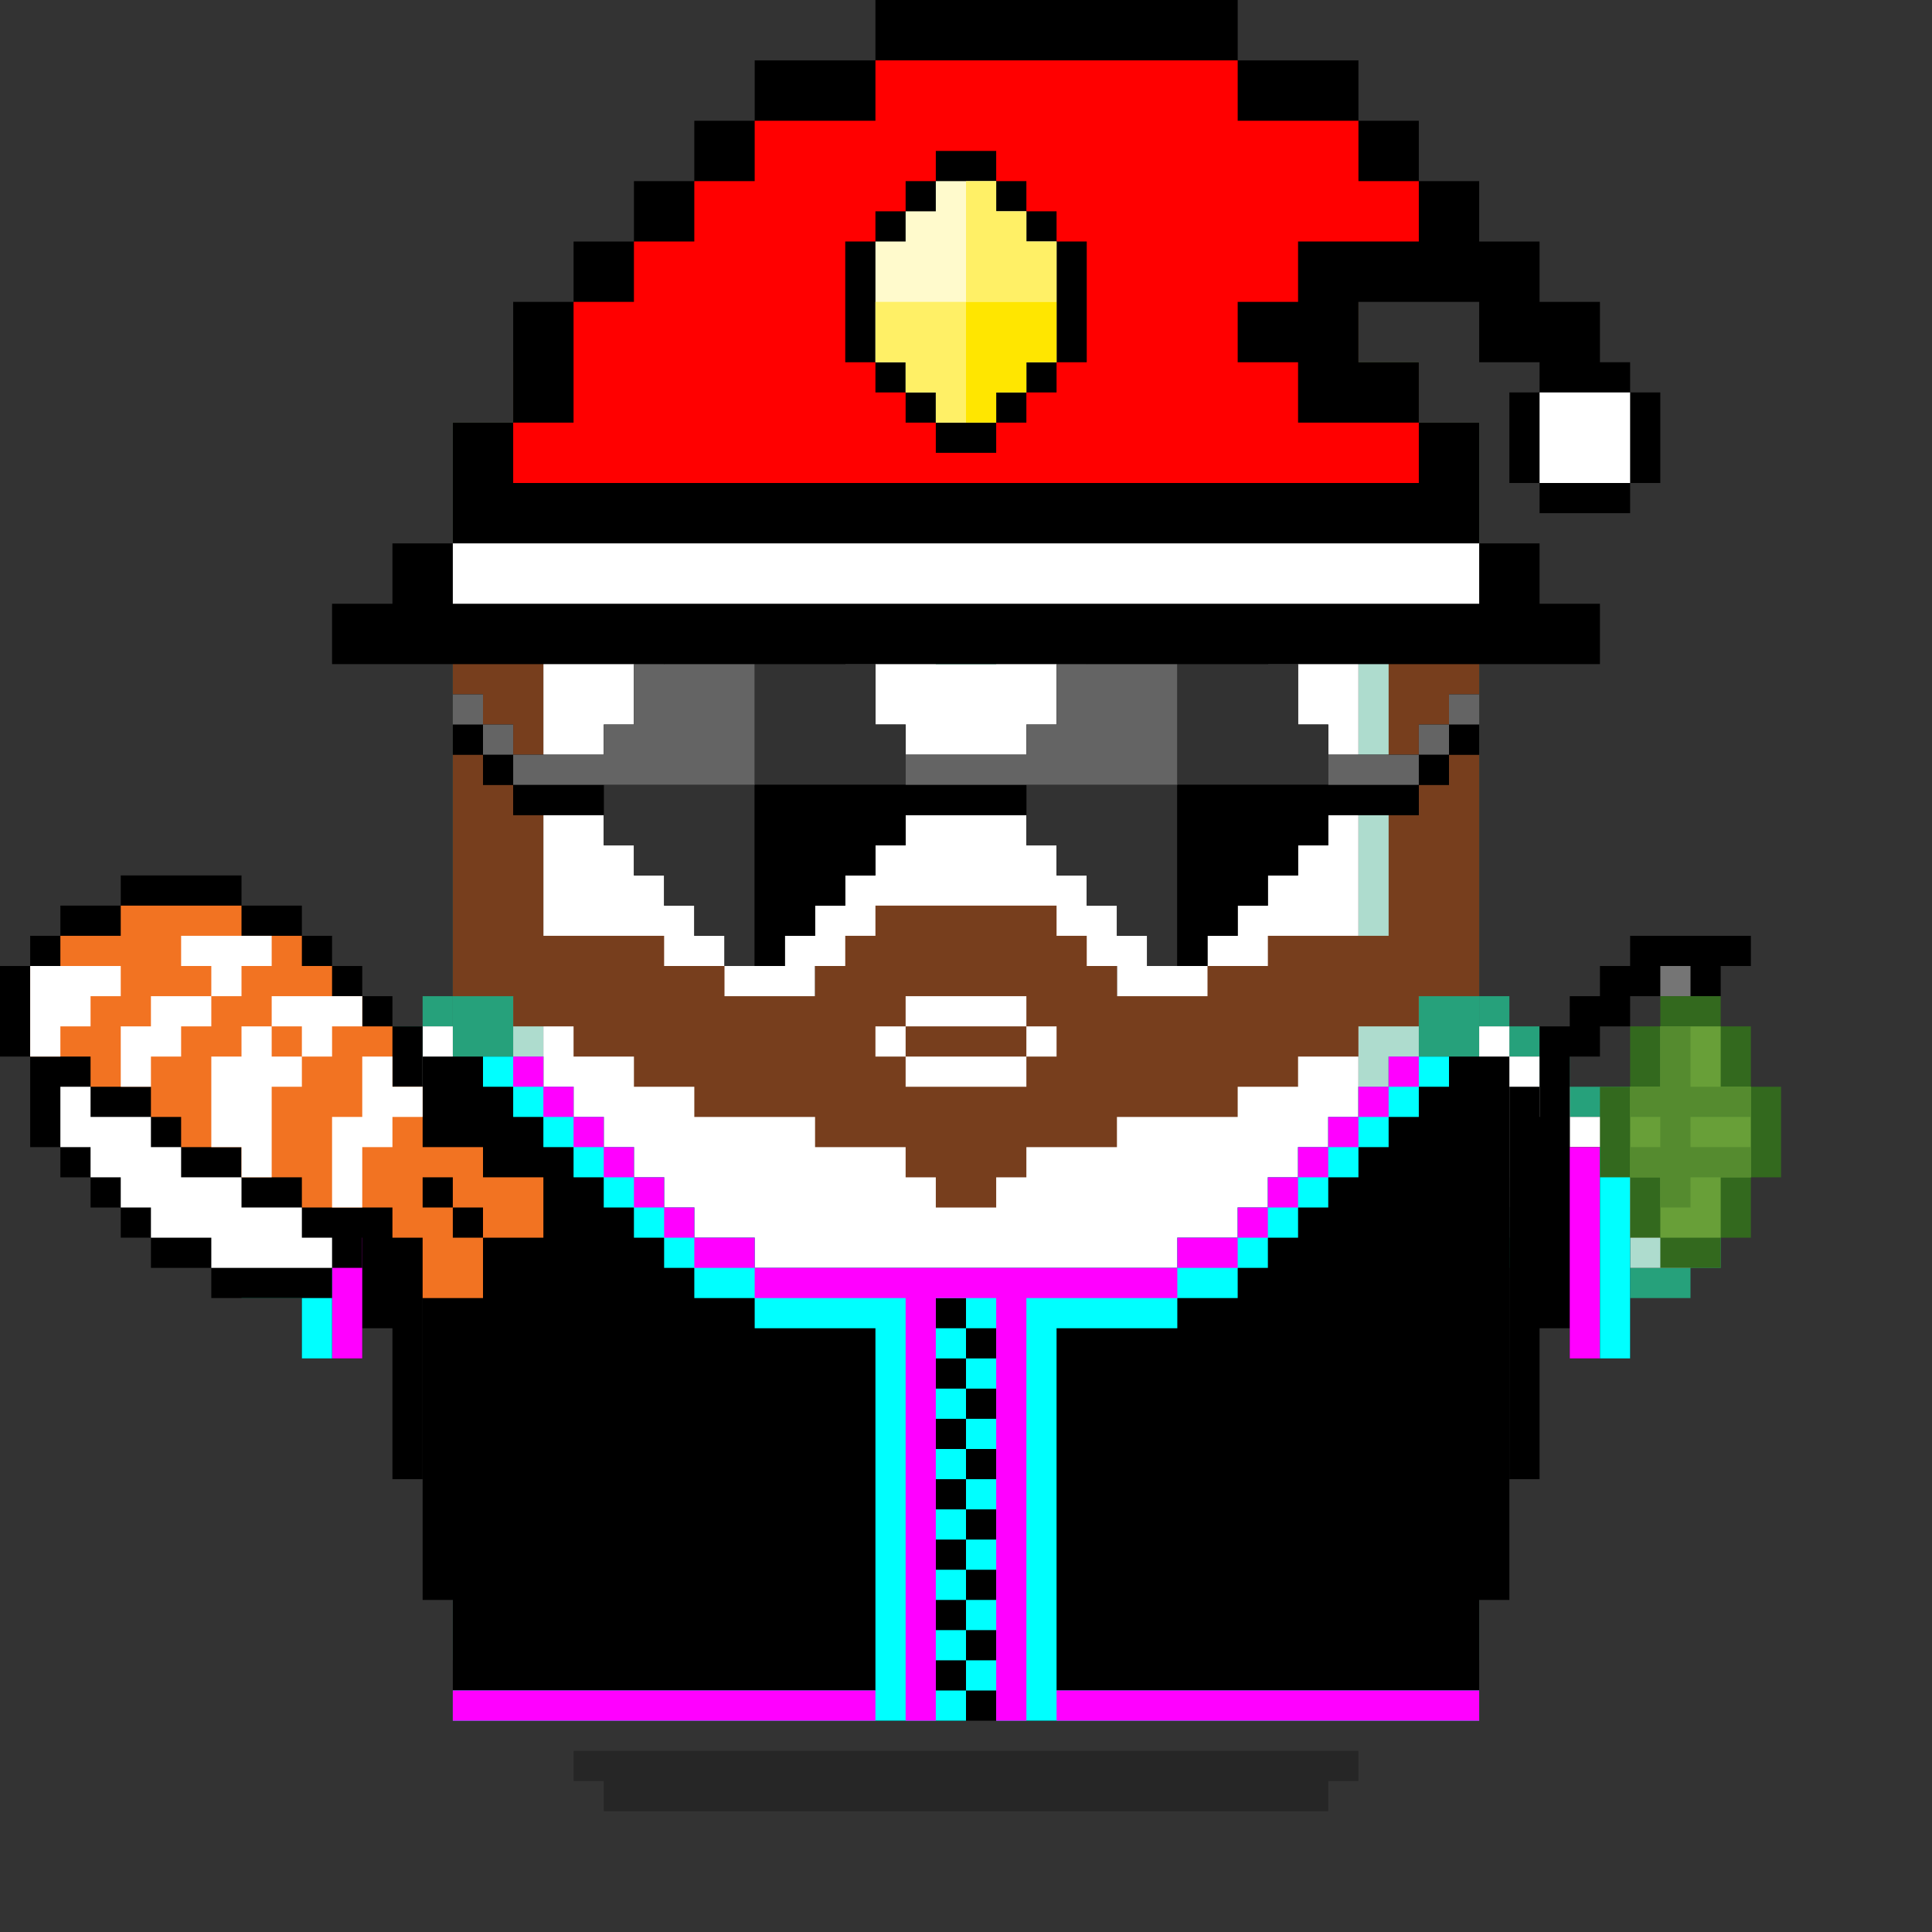 <svg xmlns="http://www.w3.org/2000/svg" viewBox="0 0 64 64"><rect x="0" y="0" width="64" height="64" fill="#333333" stroke="none"/><style>.gotchi-primary{fill:#26A17B;}.gotchi-secondary{fill:#AEDCCE;}.gotchi-cheek{fill:#F696C6;}.gotchi-eyeColor{fill:#36818E;}.gotchi-sleeves-up{display:none;}.gotchi-handsUp{display:none;}.gotchi-handsDownOpen{display:block;}.gotchi-handsDownClosed{display:none;}
.gotchi-bg {
    display:none;
  }




svg {
  
  animation-duration:0.5s;
  animation-iteration-count: infinite;
  animation-timing-function: linear;
  animation-timing-function: steps(1);
}

.gotchi-shadow {
  
   
   animation-duration:0.5s;
   animation-iteration-count: infinite;
   animation-timing-function: linear;
   animation-timing-function: steps(2);
}

.gotchi-wearable {
  
  animation-duration:0.5s;
  animation-iteration-count: infinite;
  animation-timing-function: linear;
  animation-timing-function: steps(1);
}



.gotchi-handsDownClosed, .gotchi-handsUp, .gotchi-handsDownOpen, .gotchi-handsDownClosed, .gotchi-body, .gotchi-eyeColor, .gotchi-collateral, .gotchi-cheek, .gotchi-primary-mouth, .gotchi-wearable   {
   
   animation-duration:0.5s;
   animation-iteration-count: infinite;
   animation-timing-function: linear;
   animation-timing-function: steps(2);
}

.wearable-hand {
  
  animation-duration:0.5s;
  animation-iteration-count: infinite;
  animation-timing-function: linear;
  animation-timing-function: steps(2);
}

@keyframes downHands {
  from {
    transform: translate(0px, -4px);
  }
 to {
    transform: translate(0px, -3px);
  }
}


@keyframes up {
  from {
    transform: translate(0px, 0);
  }
 to {
    transform: translate(0px, -1px);
  }
}


@keyframes down {
 from {
   transform: translate(0px, 0);
    }
 to {
      transform: translate(0px, 1px);
    }
}
</style><g class="gotchi-bg"><defs fill="#fff"><pattern id="a" patternUnits="userSpaceOnUse" width="4" height="4"><path d="M0 0h1v1H0zm2 2h1v1H2z"/></pattern><pattern id="b" patternUnits="userSpaceOnUse" x="0" y="0" width="2" height="2"><path d="M0 0h1v1H0z"/></pattern><pattern id="c" patternUnits="userSpaceOnUse" x="-2" y="0" width="8" height="1"><path d="M0 0h1v1H0zm2 0h1v1H2zm2 0h1v1H4z"/></pattern><pattern id="d" patternUnits="userSpaceOnUse" x="0" y="0" width="4" height="4"><path d="M0 0h1v1H0zm0 2h1v1H0zm1 0V1h1v1zm1 0h1v1H2zm0-1h1V0H2zm1 2h1v1H3z"/></pattern><pattern id="e" patternUnits="userSpaceOnUse" width="64" height="32"><path d="M4 4h1v1H4zm7 0h1v1h-1zm7 0h1v1h-1zm7 0h1v1h-1zm7 0h1v1h-1zm7 0h1v1h-1zm7 0h1v1h-1zm7 0h1v1h-1zm7 0h1v1h-1z"/><path fill="url(#a)" d="M0 8h64v7H0z"/><path fill="url(#b)" d="M0 16h64v1H0z"/><path fill="url(#c)" d="M0 18h64v1H0z"/><path fill="url(#b)" d="M22 18h15v1H22zM0 20h64v3H0z"/><path fill="url(#d)" d="M0 24h64v8H0z"/></pattern><mask id="f"><path fill="url(#e)" d="M0 0h64v32H0z"/></mask></defs><path fill="#fff" d="M0 0h64v32H0z"/><path fill="#dea8ff" class="gotchi-secondary" mask="url(#f)" d="M0 0h64v32H0z"/><path fill="#dea8ff" class="gotchi-secondary" d="M0 32h64v32H0z"/><path mask="url(#f)" fill="#fff" transform="matrix(1 0 0 -1 0 64)" d="M0 0h64v32H0z"/></g><g class="gotchi-body"><g class="gotchi-primary"><path d="M21 12h2v-2h-4v2h1z"/><path d="M19 14v-2h-2v2h1zm6-4h2V8h-4v2h1z"/><path d="M29 8h8V6H27v2h1zm16 6h2v-2h-2v1z"/><path d="M48 14h-1v39h-2v2h4V14zm-11-4h4V8h-4v1z"/><path d="M41 12h4v-2h-4v1zM17 53V14h-2v41h4v-2h-1z"/><path d="M24 51h-5v2h5v-1z"/><path d="M27 53h-3v2h5v-2h-1zm18-2h-5v2h5v-1z"/><path d="M35 51h-6v2h6v-1z"/><path d="M38 53h-3v2h5v-2h-1z"/></g><g class="gotchi-secondary"><path d="M18 43v6h2v-1h2v1h2v2h-5v2h-2V14h2v1h-1v26z"/><path d="M27 51h-3v2h5v-2h-1zm11 0h-3v2h5v-2h-1z"/><path d="M35 49h-2v-1h-2v1h-2v2h6v-1zM25 11h2v-1h-4v1h1zm-4 2h2v-1h-4v1h1zm24 31v5h-1v-1h-2v1h-2v2h5v2h2V14h-2v29z"/><path d="M37 8H27v1h5v1h5V9zm8 4h-4v2h4v-1z"/><path d="M41 10h-4v2h4v-1z"/></g><path d="M44 14h-3v-2h-4v-2h-5V9h-5v2h-4v2h-4v2h-1v34h2v-1h2v1h2v2h5v-2h2v-1h2v1h2v2h5v-2h2v-1h2v1h1V14z" fill="#fff"/></g><path class="gotchi-cheek" d="M21 32v2h2v-2h-1zm21 0h-1v2h2v-2z"/><g class="gotchi-primary-mouth"><path d="M29 32h-2v2h2v-1z"/><path d="M33 34h-4v2h6v-2h-1z"/><path d="M36 32h-1v2h2v-2z"/></g><g class="gotchi-shadow"><path opacity=".25" d="M25 58H19v1h1v1h24V59h1V58h-1z" fill="#000"/></g><g class="gotchi-eyeColor"><rect x="22" y="28" width="6" height="6" transform="rotate(-90 22 28)" /><rect x="36" y="22" width="6" height="6" /></g><g class="gotchi-collateral" fill="#26a17b"><path d="M31 19h2v3h-2zm0-2v1h2v-1h3v-1h-3v-1h2v-2h-6v2h2v1h-3v1z"/><path d="M27 17h1v1h-1z"/><path d="M28 18h3v1h-3zm8-1h1v1h-1z"/><path d="M33 18h3v1h-3z"/></g><g class="gotchi-handsDownClosed"><g class="gotchi-primary"><path d="M19 42h1v1h-1zm1-6h1v1h-1z"/><path d="M21 37h1v1h-1zm5 3v4h1v-4zm-5 3h-1v1h2v-1z"/><path d="M24 44h-2v1h4v-1h-1zm1-5h-1v1h2v-1z"/><path d="M23 38h-1v1h2v-1z"/></g><g class="gotchi-secondary"><path d="M19 43h1v1h-1zm5 2h-2v1h4v-1h-1z"/><path d="M27 41v3h1v-3zm-6 3h-1v1h2v-1z"/><path d="M26 44h1v1h-1zm-7-3h-1v2h1v-1z"/></g><g class="gotchi-primary"><path d="M44 42h1v1h-1zm-1-6h1v1h-1z"/><path d="M42 37h1v1h-1z"/><path d="M42 39v-1h-2v1h1zm0 4v1h2v-1h-1z"/><path d="M40 44h-2v1h4v-1h-1z"/><path d="M38 42v-2h-1v4h1v-1z"/><path d="M40 40v-1h-2v1h1z"/></g><g class="gotchi-secondary"><path d="M42 44v1h2v-1h-1zm-5-2v-1h-1v3h1v-1z"/><path d="M40 45h-2v1h4v-1h-1z"/><path d="M37 44h1v1h-1zm7-1h1v1h-1z"/></g></g><g class="gotchi-handsDownOpen"><g class="gotchi-primary"><path d="M14 40h1v1h-1v-1zm-1-6h1v1h-1v-1z"/><path d="M14 33h1v1h-1v-1zm-2 2h1v1h-1v-1zm-5 3h1v4H7v-4zm5 3h2v1h-2v-1z"/><path d="M8 42h4v1H8v-1zm0-5h2v1H8v-1z"/><path d="M10,36h2v1h-2V36z"/></g><g class="gotchi-secondary"><path d="M14,39h1v1h-1V39z"/><path d="M12,40h2v1h-2V40z"/><path d="M8,41h4v1H8V41z"/></g><path d="M8,38v3h4v-1h2v-1h1v-5h-1v1h-1v1h-1v1h-2v1H8z" fill="#fff" /><g class="gotchi-primary"><path d="M49 40h1v1h-1v-1zm1-6h1v1h-1v-1z"/><path d="M49 33h1v1h-1v-1zm2 2h1v1h-1v-1zm5 3h1v4h-1v-4zm-6 3h2v1h-2v-1z"/><path d="M52 42h4v1h-4v-1zm2-5h2v1h-2v-1z"/><path d="M52,36h2v1h-2V36z"/></g><g class="gotchi-secondary"><path d="M49,39h1v1h-1V39z"/><path d="M50,40h2v1h-2V40z"/><path d="M52,41h4v1h-4V41z"/></g><path d="M54,38v-1h-2v-1h-1v-1h-1v-1h-1v5h1v1h2v1h4v-3H54z" fill="#fff" /></g><g class="gotchi-handsUp"><g class="gotchi-secondary"><path d="M50,38h1v1h-1V38z"/><path d="M49 39h1v1h-1v-1zm2-2h1v1h-1v-1z"/><path d="M52,36h2v1h-2V36z"/><path d="M54,35h2v1h-2V35z"/></g><path d="M52,32v1h-2v1h-1v5h1v-1h1v-1h1v-1h2v-1h2v-3H52z" fill="#fff"/><g class="gotchi-primary"><path d="M49,33h1v1h-1V33z"/><path d="M50 32h2v1h-2v-1zm0 7h1v1h-1v-1z"/><path d="M49 40h1v1h-1v-1zm2-2h1v1h-1v-1z"/><path d="M52 37h2v1h-2v-1zm0-6h4v1h-4v-1z"/><path d="M56,32h1v4h-1V32z"/><path d="M54,36h2v1h-2V36z"/></g><g class="gotchi-secondary"><path d="M13,38h1v1h-1V38z"/><path d="M14 39h1v1h-1v-1zm-2-2h1v1h-1v-1z"/><path d="M10,36h2v1h-2V36z"/><path d="M8,35h2v1H8V35z"/></g><path d="M8,32v3h2v1h2v1h1v1h1v1h1v-5h-1v-1h-2v-1H8z" fill="#fff"/><g class="gotchi-primary"><path d="M14,33h1v1h-1V33z"/><path d="M12 32h2v1h-2v-1zm1 7h1v1h-1v-1z"/><path d="M14 40h1v1h-1v-1zm-2-2h1v1h-1v-1z"/><path d="M10 37h2v1h-2v-1zm-2-6h4v1H8v-1z"/><path d="M7,32h1v4H7V32z"/><path d="M8,36h2v1H8V36z"/></g></g><g class="gotchi-wearable wearable-body"><svg x="10" y="33"><g><path d="M36 2v1h-1v1h-1v1h-1v1h-1v1h-1v1h-2v1H15V8h-2V7h-1V6h-1V5h-1V4H9V3H8V2H4v18h1v4h34v-4h1V2z"/><path d="M25 23V11h4v-1h2V9h1V8h1V7h1V6h1V5h1V4h1V3h1V2h-2v1h-1v1h-1v1h-1v1h-1v1h-1v1h-2v1H15V8h-2V7h-1V6h-1V5h-1V4H9V3H8V2H6v1h1v1h1v1h1v1h1v1h1v1h1v1h1v1h2v1h4v12H5v1h17v-1h-1v-1h1v-1h-1v-1h1v-1h-1v-1h1v-1h-1v-1h1v-1h-1v-1h1v-1h-1v-1h1v-1h-1v-1h1v1h1v1h-1v1h1v1h-1v1h1v1h-1v1h1v1h-1v1h1v1h-1v1h1v1h-1v1h1v1h16v-1z" fill="#0ff"/><g fill="#f0f"><path d="M5 23h14v1H5v-1zm20 0h14v1H25v-1zM7 2h1v1H7V2zm2 2h1v1H9V4z"/><path d="M8 3h1v1H8V3zm2 2h1v1h-1V5z"/><path d="M11 6h1v1h-1V6zm2 2h2v1h-2V8zm23-6h1v1h-1V2z"/><path d="M35,3h1v1h-1V3z"/><path d="M34 4h1v1h-1V4zm-2 2h1v1h-1V6z"/><path d="M33 5h1v1h-1V5zm-4 3h2v1h-2V8z"/><path d="M12 7h1v1h-1V7zm19 0h1v1h-1V7zm-2 3V9H15v1h5v14h1V10h2v14h1V10h5z"/></g><g class="gotchi-sleeves gotchi-sleeves-left gotchi-sleeves-up"><path d="M42 0v1h-2v13h1V8h1V7h2V0z"/><path d="M42,0h1v7h-1V0z" fill="#f0f"/><path d="M43,0h1v7h-1V0z" fill="#0ff"/></g><g class="gotchi-sleeves gotchi-sleeves-left gotchi-sleeves-down"><path d="M41 3v1h1v1h2v7h-2v-1h-1v5h-1V3z"/><path d="M43 12h-1V5h1v7z" fill="#f0f"/><path d="M44 12h-1V5h1v7z" fill="#0ff"/></g><g class="gotchi-sleeves gotchi-sleeves-right gotchi-sleeves-up"><path d="M2 0v1h2v13H3V8H2V7H0V0z"/><path d="M2 7H1V0h1v7z" fill="#f0f"/><path d="M1 7H0V0h1v7z" fill="#0ff"/></g><g class="gotchi-sleeves gotchi-sleeves-right gotchi-sleeves-down"><path d="M3 3v1H2v1H0v7h2v-1h1v5h1V3z"/><path d="M1,5h1v7H1V5z" fill="#f0f"/><path d="M0,5h1v7H0V5z" fill="#0ff"/></g></g></svg></g><g class="gotchi-wearable wearable-face"><svg x="15" y="6"><path d="M13.8,30.2v-3.5h6.5v3.5H13.8z" fill="#fff"/><g fill="#773e1d"><path d="M15,28h4v1h-4V28z"/><path d="M0 27h2v1h2v1h2v1h2v1h4v1h3v1h1v1h2v-1h1v-1h3v-1h4v-1h2v-1h2v-1h2v-1h2V8h-2V6h-2V4h-4V2h-4V0H12v2H8v2H4v2H2v2H0v19zm15 3v-1h-1v-1h1v-1h4v1h1v1h-1v1h-4zm12-5v1h-2v1h-3v-1h-1v-1h-1v-1h-6v1h-1v1h-1v1H9v-1H7v-1H3V12h1V9h1V8h3V7h4v1h3v1h4V8h3V7h4v1h3v1h1v3h1v13h-4z"/></g></svg></g><g class="gotchi-wearable wearable-eyes"><svg x="15" y="19"><path d="M33 4v1h-1v1h-3V5h-1V3h-1V2h-1V1h-1V0h-2v1h-1v1h-1v1h-1v2h-1v1h-4V5h-1V3h-1V2h-1V1h-1V0H9v1H8v1H7v1H6v2H5v1H2V5H1V4H0v2h1v1h1v1h3v1h1v1h1v1h1v1h1v1h2v-1h1v-1h1v-1h1V9h1V8h4v1h1v1h1v1h1v1h1v1h2v-1h1v-1h1v-1h1V9h1V8h3V7h1V6h1V4z"/><g fill="#323232"><path d="M5,7v2h1v1h1v1h1v1h1v1h1V7H5z"/><path d="M14 3h-1V2h-1V1h-1V0h-1v7h5V5h-1V3zm5 4v2h1v1h1v1h1v1h1v1h1V7h-5z"/><path d="M28,5V3h-1V2h-1V1h-1V0h-1v7h5V5H28z"/></g><path d="M10 7v6h1v-1h1v-1h1v-1h1V9h1V8h4V7h-9zm23-2h1v1h-1V5zm-9 2v6h1v-1h1v-1h1v-1h1V9h1V8h3V7h-8z"/><path d="M32 6h1v1h-1V6zM0 5h1v1H0V5zm2 2h3v1H2V7z"/><path d="M1,6h1v1H1V6z"/><g fill="#646464"><path d="M9 1H8v1H7v1H6v2H5v1H2v1h8V0H9v1zm14 0h-1v1h-1v1h-1v2h-1v1h-4v1h9V0h-1v1zm9 4h1v1h-1V5z"/><path d="M33 4h1v1h-1V4zm-4 2h3v1h-3V6zM1 5h1v1H1V5z"/><path d="M0,4h1v1H0V4z"/></g></svg></g><g class="gotchi-wearable wearable-head"><svg x="11" y="0"><path d="M43 13v-1h-1v-2h-2V8h-2V6h-2V4h-2V2h-4V0H18v2h-4v2h-2v2h-2v2H8v2H6v4H4v4H2v2H0v2h42v-2h-2v-2h-2v-4h-2v-2h-2v-2h4v2h2v1h-1v3h1v1h3v-1h1v-3z"/><path d="M6,16v-2h2v-4h2V8h2V6h2V4h4V2h12v2h4v2h2v2h-4v2h-2v2h2v2h4v2H6z" fill="red"/><path d="M4 18h34v2H4v-2zm36-5h3v3h-3v-3z" fill="#fff"/><path d="M24 8V7h-1V6h-1V5h-2v1h-1v1h-1v1h-1v4h1v1h1v1h1v1h2v-1h1v-1h1v-1h1V8z"/><path d="M23 8V7h-1V6h-2v1h-1v1h-1v4h1v1h1v1h2v-1h1v-1h1V8z" fill="#fffacc"/><g fill="#fff066"><path d="M18,10v2h1v1h1v1h1v-4H18z"/><path d="M23,8V7h-1V6h-1v4h3V8H23z"/></g><path d="M21,10v4h1v-1h1v-1h1v-2H21z" fill="#ffe600"/></svg></g><g class="gotchi-wearable wearable-hand wearable-hand-left"><svg x="0" y="29"><path d="M18 10V9h-2V8h-1V7h-1V5h-1V4h-1V3h-1V2h-1V1H8V0H4v1H2v1H1v1H0v3h1v3h1v1h1v1h1v1h1v1h2v1h4v-1h1v-1h1v2h1v1h3v-2h2v-3z"/><path d="M16 10V9h-2V7h-1V5h-1V4h-1V3h-1V2H8V1H4v1H2v1H1v3h2v1h2v1h1v1h2v1h2v1h3v1h1v2h2v-2h-1v-1h-1v-1h1v1h1v1h2v-2z" fill="#f27322"/><g fill="#fff"><path d="M8 3h1V2H6v1h1v1h1zM2 5h1V4h1V3H1v3h1z"/><path d="M4 7h1V6h1V5h1V4H5v1H4zm6 4H8v-1H6V9H5V8H3V7H2v2h1v1h1v1h1v1h2v1h4v-1h-1zm0-5h1V5h1V4H9v1h1zm3 1V6h-1v2h-1v3h1V9h1V8h1V7z"/><path d="M9 7h1V6H9V5H8v1H7v3h1v1h1z"/></g></svg></g><g class="gotchi-wearable wearable-hand wearable-hand-right"><svg x="5" y="31"><g transform="scale(-1, 1) translate(-54, 0)"><path d="M7,3V2H6V1H5V0H1v1h1v1h3v1h1v1h1v3h1V3H7z"/><path d="M3,1h1v1H3V1z" fill="#757575"/><path d="M5 5V3H4V2H2v1H1v2H0v3h1v2h1v1h2v-1h1V8h1V5z" fill="#33691e"/><path d="M4 5V3H2v2H1v3h1v2h2V8h1V5z" fill="#689f38"/><path d="M5,6V5H4V3H3v2H1v1h2v1H1v1h2v1h1V8h1V7H4V6H5z" fill="#558b2f"/></g></svg></g></svg>
